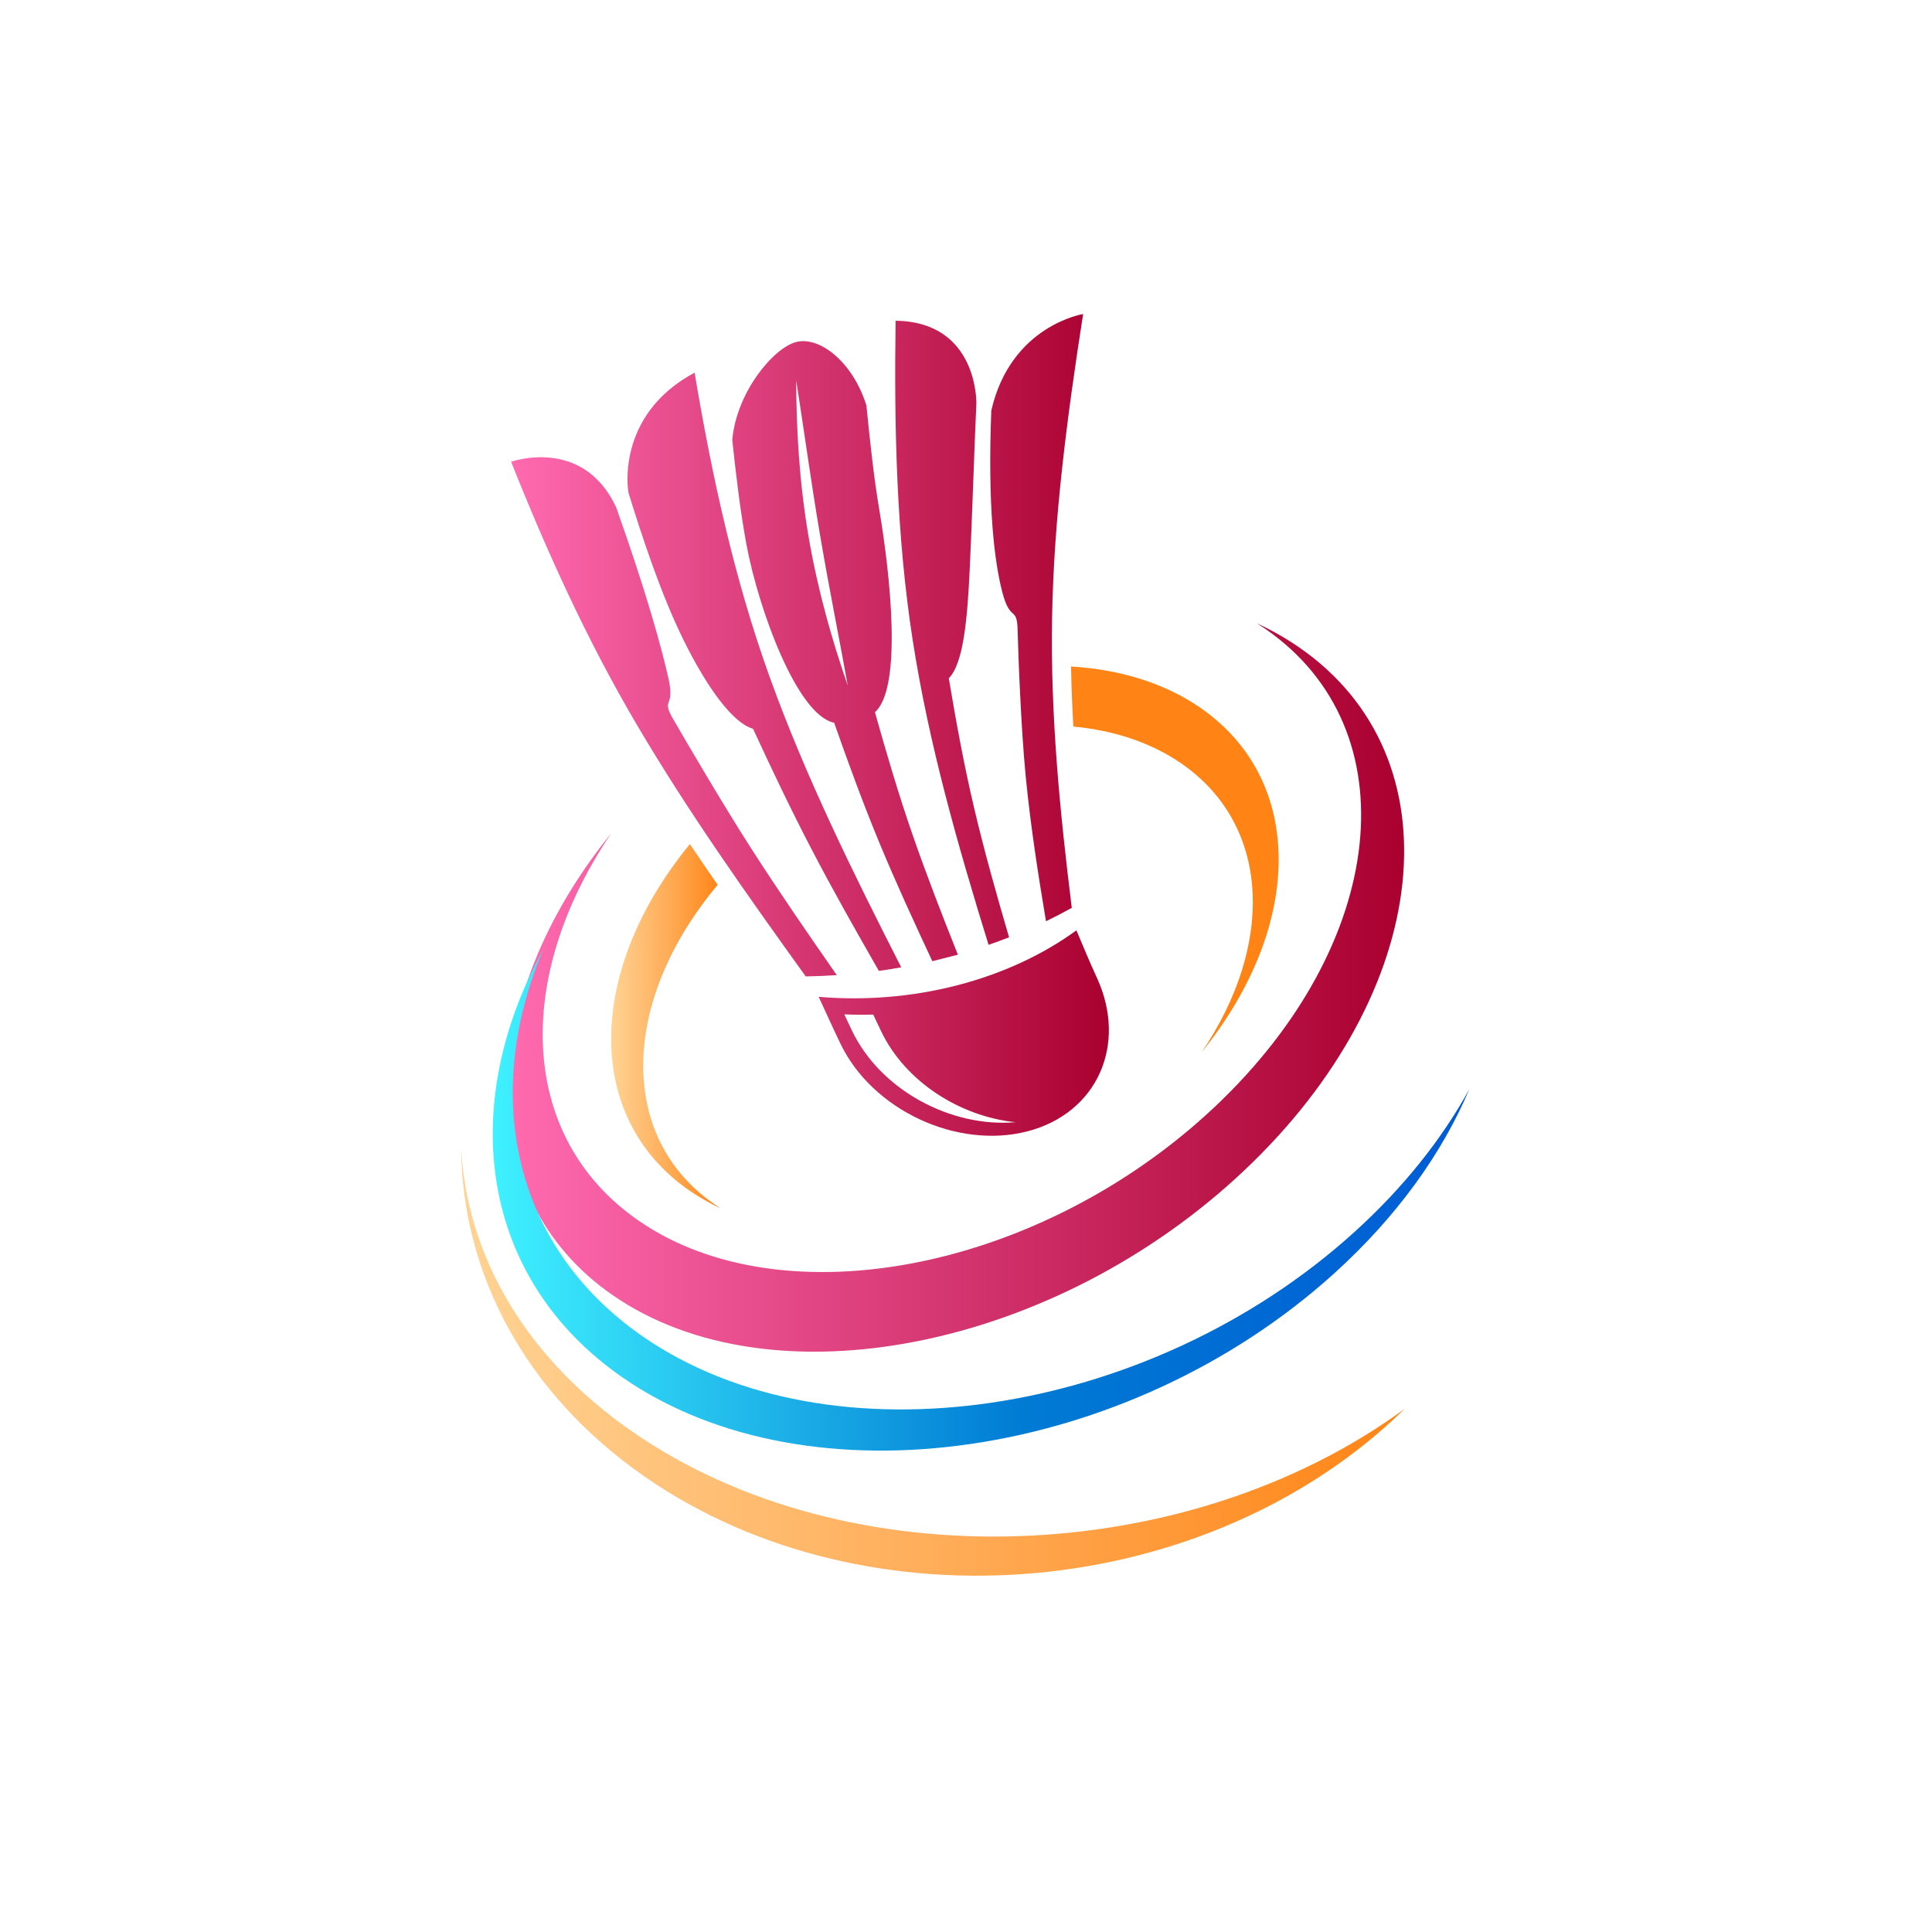 <?xml version="1.0" encoding="utf-8"?>
<!-- Generator: Adobe Illustrator 27.5.0, SVG Export Plug-In . SVG Version: 6.00 Build 0)  -->
<svg version="1.1" id="Layer_1" xmlns="http://www.w3.org/2000/svg" xmlns:xlink="http://www.w3.org/1999/xlink" x="0px" y="0px"
	 viewBox="0 0 800 800" style="enable-background:new 0 0 800 800;" xml:space="preserve">
<rect x="0" y="0" style="fill-rule:evenodd;clip-rule:evenodd;fill:#FFFFFF;" width="800" height="800"/>
<g>
	<linearGradient id="SVGID_1_" gradientUnits="userSpaceOnUse" x1="210.351" y1="408.92" x2="581.424" y2="408.92">
		<stop  offset="0" style="stop-color:#FF6AB0"/>
		<stop  offset="1" style="stop-color:#A9002F"/>
	</linearGradient>
	<path style="fill-rule:evenodd;clip-rule:evenodd;fill:url(#SVGID_1_);" d="M503.115,458.22
		c71.672-67.656,80.998-156.223,20.827-197.818c-1.122-0.776-2.263-1.532-3.419-2.265c6.141,2.85,11.977,6.165,17.462,9.955
		c65.883,45.544,55.67,142.518-22.805,216.599c-78.481,74.081-195.508,97.214-261.392,51.669
		c-58.602-40.512-56.998-121.715-0.696-191.303c-40.673,60.037-38.235,126.111,11.299,160.353
		C324.559,547.003,431.44,525.877,503.115,458.22z"/>
	
		<linearGradient id="SVGID_00000115482420234606255350000012818976605165379973_" gradientUnits="userSpaceOnUse" x1="204.035" y1="496.877" x2="608.417" y2="496.877">
		<stop  offset="0" style="stop-color:#3FF1FF"/>
		<stop  offset="0.543" style="stop-color:#007BD4"/>
		<stop  offset="1" style="stop-color:#005BD4"/>
	</linearGradient>
	<path style="fill-rule:evenodd;clip-rule:evenodd;fill:url(#SVGID_00000115482420234606255350000012818976605165379973_);" d="
		M266.216,553.435c77.268,53.414,209.135,34.074,294.531-43.199c20.417-18.476,36.329-38.59,47.67-59.233
		c-11.247,26.557-29.942,52.745-55.95,76.278c-85.396,77.273-217.264,96.612-294.531,43.198
		c-58.793-40.644-69.033-111.699-32.95-177.395C199.301,453.731,212.48,516.287,266.216,553.435z"/>
	
		<linearGradient id="SVGID_00000020393257307615087710000005719589442310994866_" gradientUnits="userSpaceOnUse" x1="190.97" y1="563.95" x2="581.598" y2="563.95">
		<stop  offset="0" style="stop-color:#FFD394"/>
		<stop  offset="0.543" style="stop-color:#FFAA54"/>
		<stop  offset="1" style="stop-color:#FF8415"/>
	</linearGradient>
	<path style="fill-rule:evenodd;clip-rule:evenodd;fill:url(#SVGID_00000020393257307615087710000005719589442310994866_);" d="
		M262.09,592.993c89.103,61.596,229.035,56.555,319.508-9.592c-81.262,79.555-221.732,92.271-314.29,28.287
		c-50.186-34.693-76.015-84.834-76.338-136.255C193.252,519.382,217.031,561.845,262.09,592.993z"/>
	
		<linearGradient id="SVGID_00000117669851266672365020000006549439181238462342_" gradientUnits="userSpaceOnUse" x1="211.644" y1="300.169" x2="459.163" y2="300.169">
		<stop  offset="0" style="stop-color:#FF6AB0"/>
		<stop  offset="1" style="stop-color:#A9002F"/>
	</linearGradient>
	<path style="fill-rule:evenodd;clip-rule:evenodd;fill:url(#SVGID_00000117669851266672365020000006549439181238462342_);" d="
		M425.37,468.478L425.37,468.478c-29.056,7.486-64.063-8.74-77.315-36.223c-3.116-6.464-6.056-12.99-9.057-19.491
		c18.66,1.58,38.189,0.168,57.298-4.761c19.107-4.93,35.815-12.854,49.423-22.767c2.756,6.565,5.505,13.154,8.488,19.641
		C466.926,432.513,454.398,460.998,425.37,468.478L425.37,468.478z M363.919,402.029c3.089-0.423,6.184-0.919,9.263-1.48
		c-20.131-39.509-39.644-79.072-54.433-120.093c-14.71-40.795-23.926-83.273-31.134-126.14
		c-33.006,17.716-27.481,49.333-27.378,49.73c5.661,18.235,13.358,41.812,22.811,60.993c9.513,19.303,20.287,34.362,28.759,36.715
		c7.805,16.932,15.86,33.836,24.551,50.498C345.084,368.981,354.447,385.501,363.919,402.029L363.919,402.029z M278.726,297.726
		c-5.156-8.964,0.958-4.059-1.948-16.885c-2.906-12.835-8.854-34.723-21.607-70.712c-13.771-29.592-43.526-18.927-43.526-18.927
		c14.711,36.988,31.349,73.733,52.047,108.888c20.978,35.627,45.202,69.834,69.94,104.225c4.292-0.071,8.583-0.247,12.871-0.528
		c-12.177-17.474-24.179-34.901-35.549-52.611C299.644,333.564,283.881,306.69,278.726,297.726L278.726,297.726z M417.836,388.121
		c-5.182-17.622-10.162-35.335-14.383-53.168c-4.223-17.843-7.535-35.95-10.581-54.097c6.109-6.146,7.731-24.572,8.729-46.419
		c1.011-22.073,1.795-47.659,2.698-67.583c-0.028-0.415,0.482-33.618-33.45-34.04c-0.642,44.893,0.39,89.247,7.095,132.381
		c6.662,42.85,18.6,84.636,31.4,126.035C412.203,390.234,415.053,389.204,417.836,388.121L417.836,388.121z M421.378,260.906
		c-0.254-10.234-3.071-3.033-6.358-15.763c-3.293-12.73-6.083-35.451-4.547-75.121c8.04-35.249,38.027-39.987,38.027-39.987
		c-6.616,42.481-12.133,84.396-12.855,125.681c-0.711,40.614,3.26,80.705,8.155,120.2c-3.46,1.93-7.045,3.786-10.681,5.551
		c-3.313-19.768-6.387-39.607-8.361-59.645C422.773,301.692,421.633,271.139,421.378,260.906L421.378,260.906z M386.058,398.014
		c3.538-0.929,7.058-1.818,10.579-2.708c-6.584-16.513-13.022-33.085-18.81-49.787c-5.779-16.675-10.768-33.657-15.537-50.611
		c11.465-10.124,6.29-57.244,1.871-83.425c-2.436-14.423-3.939-29.005-5.399-43.625c-5.81-18.406-19.63-28.689-29.075-26.243
		c-9.447,2.445-24.759,20.833-26.473,40.583c1.581,14.587,3.244,29.128,5.916,43.488c4.851,26.069,20.793,70.43,36.272,73.587
		c5.856,16.668,11.962,33.366,18.752,49.767C370.961,365.484,378.482,381.76,386.058,398.014L386.058,398.014z M351.039,283.882
		c-6.401-18.43-12.386-39.216-16.235-61.733c-3.849-22.518-5.075-44.519-5.118-64.617c3.059,19.306,5.968,40.902,9.777,63.429
		C343.275,243.487,347.608,264.673,351.039,283.882L351.039,283.882z M420.485,464.689c-23.053-2.398-45.682-16.816-55.652-37.719
		c-1.091-2.287-2.177-4.57-3.255-6.858c-4.042,0.111-8.012,0.097-11.978-0.095c1.044,2.263,2.12,4.519,3.213,6.798
		C364.585,451.371,393.715,466.964,420.485,464.689z"/>
	
		<linearGradient id="SVGID_00000000914268441486993180000007511980716021323163_" gradientUnits="userSpaceOnUse" x1="253.068" y1="388.173" x2="298.426" y2="388.173">
		<stop  offset="0" style="stop-color:#FFD394"/>
		<stop  offset="0.543" style="stop-color:#FFAA54"/>
		<stop  offset="1" style="stop-color:#FF8415"/>
	</linearGradient>
	<path style="fill-rule:evenodd;clip-rule:evenodd;fill:url(#SVGID_00000000914268441486993180000007511980716021323163_);" d="
		M297.168,366.397c-40.016,47.803-41.756,104.3-1.287,132.275c0.836,0.578,1.687,1.142,2.545,1.686
		c-4.572-2.121-8.921-4.591-13.005-7.415c-43.914-30.357-42.434-91.39,0.248-143.43
		C289.459,355.169,293.297,360.795,297.168,366.397L297.168,366.397z M443.495,275.988c20.149,1.207,38.654,6.788,53.613,17.13
		c43.655,30.176,42.46,90.663,0.521,142.497c30.297-44.719,28.482-93.937-8.413-119.442c-12.619-8.723-27.995-13.742-44.766-15.327
		C443.979,292.566,443.65,284.279,443.495,275.988z"/>
</g>
</svg>

